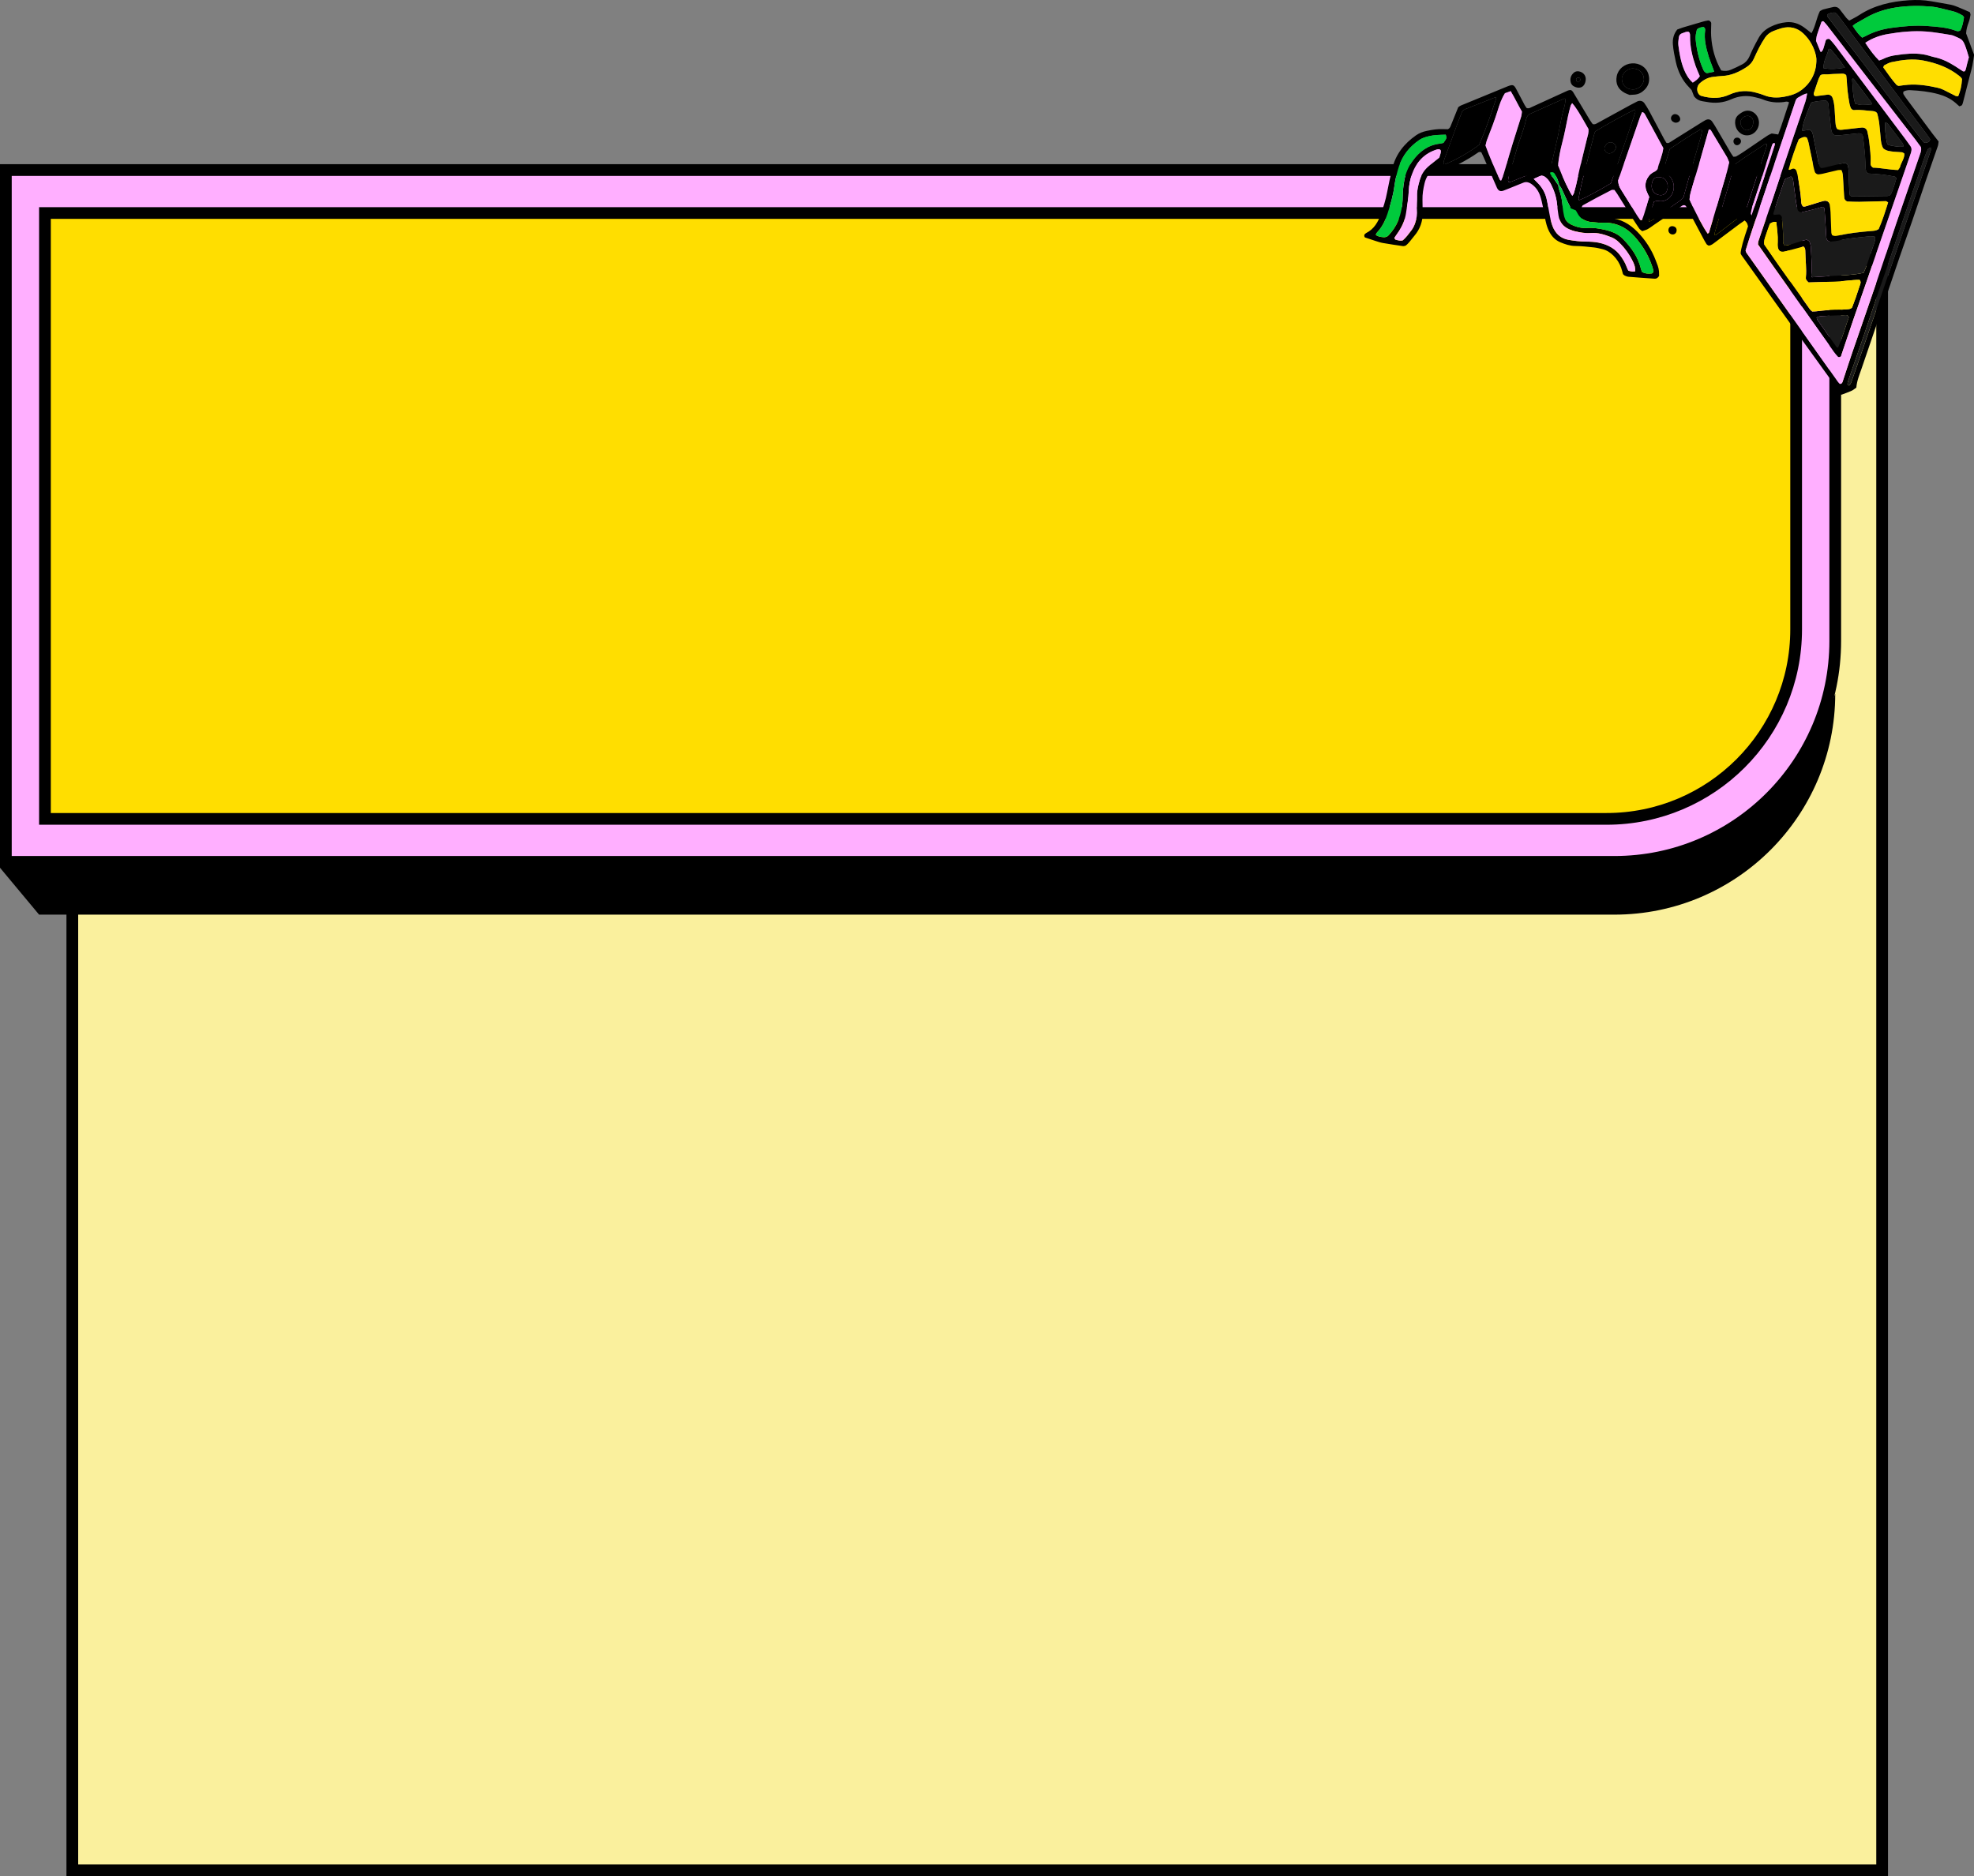 <svg width="505" height="480" viewBox="0 0 505 480" fill="none" xmlns="http://www.w3.org/2000/svg">
<rect x="0" y="0" width="505" height="480" fill="#808080" stroke="none"/>
<rect x="18.5" y="66.5" width="463" height="412" fill="#FAF09D" stroke="black" stroke-width="3"/>
<path d="M10 234L0 222L420.5 220.5C434.5 216 455.5 211.5 469.5 177.5C469.5 208.704 444.204 234 413 234H10Z" fill="black"/>
<path d="M469.5 43.5H1.5V220.5H413C444.204 220.5 469.5 195.204 469.5 164V43.5Z" fill="#FFAFFF" stroke="black" stroke-width="3"/>
<path d="M459.5 54.5H11.5V209.5H411C437.786 209.5 459.5 187.786 459.5 161V54.5Z" fill="#FFDE00" stroke="black" stroke-width="3"/>
<g clip-path="url(#clip0_1375_15729)">
<path d="M367.104 43.269C366.88 43.357 366.623 43.389 366.456 43.529C365.405 44.426 364.752 45.577 364.438 46.907C364.109 48.282 363.874 49.684 363.905 51.112C363.931 52.197 363.926 53.275 363.952 54.359C364.004 56.621 363.288 58.623 361.824 60.337C361.071 61.218 360.444 62.219 359.582 62.855C359.289 62.912 359.121 62.995 358.97 62.974C357.234 62.719 355.499 62.469 353.773 62.167C353.12 62.052 352.482 61.828 351.849 61.63C350.982 61.359 350.114 61.067 349.256 60.77C348.985 60.676 348.922 60.092 349.147 59.91C349.277 59.806 349.387 59.675 349.534 59.602C351.546 58.586 352.566 56.767 353.271 54.782C353.909 52.978 354.49 51.154 354.845 49.257C355.227 47.209 355.682 45.176 356.163 43.149C357.036 39.485 359.226 36.733 362.274 34.606C363.105 34.028 364.051 33.679 365.039 33.476C366.43 33.189 367.831 32.954 369.264 33.033C369.677 33.053 370.095 33.053 370.403 33.059C370.832 32.855 370.978 32.569 371.104 32.256C371.752 30.635 372.411 29.02 373.054 27.43C373.31 27.263 373.498 27.086 373.723 26.997C377.581 25.408 381.445 23.823 385.308 22.239C385.465 22.176 385.616 22.109 385.773 22.051C387.044 21.577 387.305 21.671 387.943 22.885C388.643 24.214 389.333 25.543 390.039 26.867C390.191 27.154 390.4 27.414 390.536 27.623C391.074 27.842 391.44 27.576 391.806 27.409C394.697 26.101 397.578 24.772 400.469 23.453C400.918 23.25 401.352 22.979 401.933 23.047C402.089 23.198 402.309 23.339 402.429 23.542C403.851 25.898 405.258 28.264 406.674 30.619C406.93 31.042 407.234 31.433 407.453 31.75C407.939 31.886 408.232 31.719 408.52 31.563C411.374 29.999 414.229 28.43 417.088 26.867C417.674 26.549 418.265 26.236 418.866 25.945C419.493 25.642 420.251 25.804 420.659 26.377C421.093 26.987 421.49 27.628 421.846 28.285C423.153 30.708 424.428 33.142 425.725 35.571C425.918 35.93 426.143 36.274 426.3 36.53C426.796 36.738 427.053 36.488 427.319 36.321C430.012 34.638 432.699 32.954 435.386 31.271C435.668 31.094 435.956 30.922 436.248 30.76C436.944 30.375 437.587 30.494 438.01 31.099C438.293 31.511 438.57 31.928 438.821 32.36C440.175 34.659 441.513 36.968 442.867 39.266C443.034 39.547 443.238 39.808 443.447 40.105C443.714 40.074 443.991 40.115 444.179 40.006C444.833 39.641 445.47 39.235 446.093 38.818C447.755 37.697 449.402 36.561 451.064 35.435C451.754 34.971 452.424 34.461 453.255 34.148C453.778 34.231 454.326 34.315 454.917 34.408C455.942 31.667 456.773 28.9 457.688 26.2C457.181 25.84 456.768 26.044 456.386 26.096C454.525 26.351 452.732 26.153 450.981 25.444C450.364 25.194 449.705 25.053 449.062 24.887C446.966 24.345 444.911 24.506 442.94 25.387C440.88 26.304 438.763 26.502 436.567 26.064C436.238 26.002 435.909 25.955 435.579 25.908C434.722 25.773 433.99 25.413 433.373 24.626C433.206 24.193 432.991 23.651 432.761 23.057C432.573 22.849 432.359 22.593 432.129 22.354C430.32 20.509 429.254 18.278 428.71 15.787C428.391 14.327 428.082 12.858 427.967 11.357C427.863 9.96 428.156 8.719 429.086 7.552C429.583 7.375 430.121 7.156 430.67 6.989C432.348 6.484 434.032 5.994 435.715 5.509C436.113 5.394 436.526 5.321 436.933 5.243C437.315 5.17 437.775 5.571 437.775 5.978C437.77 7.057 437.686 8.146 437.754 9.22C437.953 12.331 438.737 15.276 440.331 18.028C441.204 18.221 442.025 18.179 442.804 17.845C443.797 17.418 444.786 16.965 445.742 16.448C446.568 16.006 447.175 15.312 447.556 14.442C447.823 13.832 448.079 13.217 448.377 12.623C448.9 11.581 449.412 10.533 450.003 9.527C450.693 8.349 451.707 7.479 452.931 6.864C454.206 6.223 455.55 5.822 456.987 5.686C458.666 5.53 460.124 6.02 461.457 6.963C462.132 7.437 462.764 7.974 463.423 8.49C464.469 6.692 464.678 4.659 465.577 2.851C465.87 2.7 466.147 2.496 466.46 2.408C467.26 2.184 468.081 2.017 468.891 1.819C469.608 1.647 470.209 1.814 470.669 2.413C471.228 3.143 471.777 3.878 472.352 4.592C472.551 4.842 472.823 5.029 473.089 5.269C473.957 4.795 474.788 4.404 475.552 3.904C479.441 1.35 483.796 0.365 488.36 0.063C490.284 -0.063 492.197 -0.01 494.1 0.328C495.747 0.625 497.394 0.886 499.035 1.204C499.605 1.313 500.165 1.511 500.703 1.73C501.78 2.163 502.841 2.637 503.923 3.101C503.991 3.356 504.138 3.607 504.101 3.825C503.986 4.477 503.861 5.139 503.625 5.754C503.296 6.619 503.035 7.484 502.982 8.542C503.636 10.299 504.336 12.17 505.026 14.025C504.88 14.974 504.77 15.88 504.587 16.772C504.404 17.668 504.143 18.544 503.913 19.43C503.359 21.608 502.81 23.792 502.245 25.965C502.162 26.283 502.088 26.627 501.911 26.893C501.806 27.055 501.508 27.091 501.257 27.201C500.917 26.898 500.614 26.617 500.3 26.346C499.009 25.236 497.504 24.527 495.883 24.084C493.536 23.443 491.126 23.182 488.695 23.073C488.104 23.047 487.529 23.12 486.933 23.443C486.933 23.636 486.854 23.907 486.954 24.084C487.189 24.522 487.492 24.923 487.79 25.324C489.975 28.274 492.166 31.219 494.356 34.163C494.853 34.831 495.376 35.472 495.94 36.191C495.883 36.566 495.878 36.994 495.747 37.374C494.696 40.444 493.604 43.503 492.553 46.573C491.444 49.804 490.383 53.046 489.275 56.272C488.193 59.42 487.074 62.558 485.992 65.706C484.91 68.853 483.854 72.012 482.782 75.165C481.736 78.24 480.68 81.31 479.629 84.379C478.5 87.689 477.366 90.993 476.237 94.303C475.698 95.877 475.034 97.414 474.898 99.16C474.496 99.436 474.124 99.78 473.68 99.978C472.849 100.354 471.986 100.651 471.129 100.974C471.061 101 470.967 100.953 470.847 100.932C470.575 100.448 470.313 99.932 470.005 99.447C469.691 98.957 469.325 98.498 468.985 98.024C465.718 93.49 462.435 88.966 459.178 84.421C454.614 78.047 450.066 71.663 445.512 65.278C445.418 65.148 445.366 64.986 445.293 64.835C445.362 63.678 445.995 61.367 447.19 57.903C446.945 57.002 446.95 56.997 446.323 56.402C445.863 56.72 445.382 57.033 444.921 57.377C442.846 58.925 440.781 60.483 438.706 62.031C438.24 62.375 437.796 62.782 437.121 62.844C436.954 62.73 436.688 62.636 436.567 62.443C436.207 61.885 435.898 61.291 435.584 60.702C434.251 58.2 432.929 55.694 431.596 53.192C431.481 52.973 431.319 52.78 431.209 52.619C430.827 52.379 430.529 52.488 430.242 52.686C427.894 54.286 425.552 55.881 423.205 57.481C422.651 57.856 422.128 58.279 421.548 58.602C421.124 58.842 420.628 58.951 420.115 59.139C419.843 58.899 419.54 58.727 419.362 58.471C418.698 57.513 418.066 56.528 417.444 55.542C416.2 53.567 414.976 51.581 413.732 49.601C413.512 49.252 413.251 48.929 413.005 48.579C412.718 48.59 412.435 48.517 412.242 48.616C409.712 49.903 407.213 51.237 404.876 52.551C404.578 52.989 404.531 53.296 404.656 53.635C404.839 54.109 405.09 54.542 405.535 54.818C406.476 55.402 407.49 55.782 408.619 55.667C409.628 55.569 410.621 55.73 411.62 55.777C414.553 55.907 416.89 57.278 418.876 59.3C420.946 61.406 422.525 63.855 423.576 66.612C423.932 67.54 424.35 68.463 424.418 69.479C424.444 69.885 424.433 70.297 424.439 70.594C424.13 71.094 423.759 71.329 423.33 71.303C421.082 71.157 418.834 70.99 416.586 70.803C416.262 70.777 415.949 70.631 415.64 70.5C415.494 70.438 415.384 70.292 415.206 70.141C415.06 69.64 414.929 69.078 414.736 68.53C414.312 67.337 413.648 66.284 412.744 65.388C411.96 64.611 411.06 64.012 409.978 63.751C409.252 63.574 408.515 63.381 407.772 63.303C406.193 63.136 404.609 62.949 403.025 62.933C401.64 62.922 400.385 62.485 399.162 61.979C397.63 61.338 396.637 60.082 396.02 58.571C395.738 57.883 395.534 57.148 395.377 56.418C395.131 55.282 394.974 54.12 394.734 52.983C394.53 52.009 394.326 51.024 394.007 50.081C393.568 48.788 392.784 47.709 391.613 46.964C391.027 46.589 390.384 46.458 389.699 46.74C388.46 47.245 387.221 47.74 385.982 48.241C385.517 48.428 385.057 48.621 384.581 48.788C383.839 49.048 383.332 48.819 382.966 48.058C382.752 47.605 382.563 47.141 382.365 46.682C381.397 44.467 380.436 42.252 379.468 40.037C379.301 39.657 379.118 39.287 378.977 38.99C378.533 38.734 378.245 38.932 377.978 39.12C375.171 41.1 372.045 42.534 369.049 44.186C368.83 44.306 368.589 44.384 368.359 44.478C367.899 44.66 367.46 44.394 367.24 43.8C367.183 43.644 367.162 43.477 367.11 43.258L367.104 43.269ZM398.832 47.292C398.744 46.281 398.257 45.421 397.787 44.561C397.515 44.061 397.065 43.925 396.522 44.181C396.616 44.879 397.243 45.233 397.562 45.791C397.886 46.354 398.294 46.865 398.665 47.402C398.717 47.73 398.712 48.074 398.827 48.376C399.366 49.789 399.648 51.243 399.758 52.749C399.821 53.572 399.951 54.401 400.134 55.209C400.364 56.241 400.997 56.976 401.959 57.445C403.26 58.086 404.625 58.425 406.073 58.32C407.594 58.211 409.079 58.456 410.538 58.779C412.258 59.165 413.899 59.8 415.17 61.098C417.292 63.272 419.043 65.674 419.77 68.692C419.849 69.01 419.984 69.312 420.089 69.604C420.91 70.026 421.72 70.084 422.562 69.958C422.844 69.917 423.085 69.5 422.996 69.177C422.076 65.914 420.434 63.037 418.176 60.525C416.006 58.112 413.288 56.83 409.978 56.976C409.811 56.981 409.644 57.028 409.482 57.012C408.567 56.934 407.657 56.845 406.747 56.757C406.664 56.746 406.585 56.725 406.502 56.705C405.226 56.402 404.186 55.787 403.579 54.573C403.433 54.281 403.25 54.01 403.13 53.807C402.638 53.614 402.262 53.463 401.891 53.317C401.603 52.749 401.321 52.238 401.075 51.712C400.547 50.581 400.056 49.434 399.517 48.308C399.345 47.944 399.068 47.626 398.843 47.282L398.832 47.292ZM462.356 23.886C461.347 24.063 460.542 24.652 459.79 25.074C459.607 25.324 459.465 25.439 459.418 25.59C456.203 35.128 452.999 44.671 449.794 54.213C448.686 57.523 447.567 60.827 446.568 64.085C446.657 64.33 446.678 64.512 446.767 64.637C454.572 75.66 462.383 86.678 470.198 97.696C470.339 97.894 470.533 98.061 470.69 98.227C471.108 98.207 471.286 97.951 471.395 97.628C472.206 95.178 472.99 92.718 473.826 90.279C475.85 84.374 477.915 78.485 479.927 72.58C481.674 67.462 483.357 62.318 485.098 57.2C487.137 51.211 489.207 45.239 491.261 39.255C491.423 38.786 491.586 38.307 491.423 37.619C491.031 37.082 490.55 36.405 490.043 35.748C485.756 30.208 481.464 24.678 477.178 19.133C473.915 14.911 470.664 10.674 467.407 6.452C467.156 6.124 466.863 5.827 466.586 5.519C466.419 5.332 466.047 5.41 465.964 5.655C465.582 6.755 465.18 7.844 464.834 8.954C464.688 9.423 464.667 9.929 464.589 10.429C464.965 11.351 465.336 12.274 465.718 13.196C465.739 13.243 465.833 13.259 465.896 13.29C466.256 13.035 466.403 12.639 466.528 12.243C466.732 11.607 466.894 10.96 467.088 10.325C467.192 9.975 467.893 9.798 468.149 10.075C468.599 10.564 469.053 11.054 469.451 11.581C475.463 19.581 481.464 27.586 487.466 35.592C487.916 36.191 488.355 36.801 488.778 37.421C489.029 37.781 489.066 38.192 488.987 38.614C488.956 38.776 488.925 38.943 488.872 39.099C487.518 43.034 486.164 46.964 484.805 50.899C483.446 54.834 482.087 58.763 480.732 62.698C479.593 66.003 478.458 69.307 477.319 72.611C476.31 75.519 475.28 78.422 474.281 81.336C473.178 84.562 472.101 87.798 471.009 91.025C470.909 91.322 470.381 91.447 470.172 91.212C469.843 90.842 469.503 90.477 469.215 90.071C463.669 82.248 458.132 74.425 452.596 66.597C451.634 65.242 450.688 63.871 449.752 62.532C449.783 62.224 449.763 61.969 449.836 61.739C450.923 58.508 452.037 55.282 453.124 52.05C454.211 48.814 455.273 45.572 456.35 42.336C457.139 39.969 457.928 37.598 458.734 35.237C459.774 32.162 460.84 29.098 461.86 26.017C462.095 25.314 462.179 24.558 462.33 23.828C462.372 23.787 462.409 23.745 462.451 23.709C462.419 23.761 462.388 23.818 462.362 23.87L462.356 23.886ZM464.542 17.126C464.652 16.188 464.782 15.276 464.594 14.369C464.118 12.107 463.02 10.158 461.358 8.579C459.795 7.099 457.897 6.64 455.795 7.208C455.074 7.401 454.363 7.656 453.673 7.938C452.805 8.287 452.068 8.85 451.545 9.621C450.991 10.444 450.489 11.31 450.029 12.191C449.527 13.144 449.088 14.134 448.633 15.114C448.236 15.974 447.614 16.636 446.835 17.147C444.927 18.387 442.914 19.336 440.577 19.435C439.83 19.466 439.087 19.581 438.34 19.654C436.954 19.794 435.804 20.42 434.8 21.353C434.225 21.884 434.016 22.875 434.351 23.651C434.518 24.042 434.774 24.391 435.198 24.516C436.484 24.897 437.801 25.09 439.145 25.022C440.321 24.959 441.434 24.657 442.517 24.167C444.728 23.167 447.018 23.047 449.35 23.73C449.987 23.917 450.636 24.089 451.252 24.339C452.936 25.038 454.692 25.058 456.423 24.751C458.049 24.459 459.628 23.995 461.008 22.916C462.952 21.395 464.103 19.482 464.542 17.121V17.126ZM463.533 70.928C465.436 70.808 467.25 70.693 469.069 70.584C470.235 70.516 471.401 70.485 472.561 70.38C473.962 70.255 475.369 70.146 476.77 69.781C477.162 68.932 477.517 68.098 477.794 67.227C478.218 65.883 478.688 64.549 479.138 63.209C479.347 62.578 479.577 61.953 479.739 61.312C479.791 61.103 479.666 60.848 479.608 60.546C479.175 60.504 478.756 60.395 478.364 60.447C475.803 60.775 473.215 60.874 470.69 61.489C469.968 61.666 469.21 61.734 468.468 61.807C467.841 61.864 467.271 61.416 467.229 60.827C467.109 59.17 467.03 57.513 466.926 55.855C466.873 55.026 466.821 54.198 466.743 53.374C466.732 53.249 466.544 53.14 466.361 52.931C465.687 53.046 464.991 53.307 464.27 53.494C463.141 53.786 462.006 54.052 460.867 54.307C460.516 54.385 459.983 54.036 459.894 53.671C459.737 53.025 459.575 52.379 459.481 51.727C459.209 49.836 458.969 47.938 458.723 46.047C458.676 45.703 458.54 45.416 458.174 45.155C457.698 45.358 457.176 45.577 456.747 45.76C456.595 46.02 456.491 46.151 456.439 46.307C455.508 49.059 454.577 51.816 453.663 54.578C453.626 54.688 453.757 54.849 453.814 54.985C454.306 54.943 454.797 54.901 455.226 54.865C455.613 55.063 455.832 55.329 455.858 55.673C456.005 57.575 456.229 59.477 456.161 61.395C456.146 61.885 456.12 62.401 456.606 62.849C458.545 62.641 460.349 61.682 462.205 61.338C462.639 61.515 462.905 61.718 463.005 62.057C463.12 62.453 463.25 62.86 463.266 63.266C463.35 65.669 463.648 68.072 463.381 70.485C463.371 70.558 463.433 70.641 463.538 70.938L463.533 70.928ZM471.061 43.514C470.763 43.524 470.428 43.477 470.12 43.55C468.818 43.842 467.522 44.17 466.225 44.472C465.901 44.545 465.572 44.582 465.242 44.613C464.855 44.65 464.395 44.332 464.286 43.957C464.165 43.555 464.045 43.159 463.961 42.753C463.637 41.205 463.355 39.646 463 38.109C462.78 37.145 462.707 36.134 462.205 35.175C461.442 34.846 460.819 35.3 460.192 35.628C459.471 37.296 458.091 41.387 457.563 43.404C457.908 43.581 458.164 43.326 458.451 43.222C459.032 43.008 459.46 43.326 459.612 43.831C459.8 44.467 459.978 45.114 460.061 45.77C460.302 47.584 460.663 49.377 460.778 51.211C460.814 51.769 460.788 52.384 461.29 52.837C461.703 52.926 462.095 52.739 462.487 52.624C463.371 52.379 464.244 52.087 465.122 51.816C465.603 51.67 466.079 51.519 466.565 51.404C467.302 51.227 467.961 51.618 468.081 52.322C468.191 52.978 468.274 53.64 468.306 54.302C468.389 56.048 468.426 57.794 468.504 59.535C468.515 59.769 468.651 59.993 468.714 60.186C469.236 60.468 469.738 60.389 470.224 60.28C473 59.655 475.813 59.347 478.641 59.113C479.29 59.06 479.985 59.071 480.623 58.602C481.579 56.455 482.29 54.156 483.033 51.795C482.824 51.675 482.625 51.462 482.432 51.467C480.184 51.508 477.93 51.597 475.682 51.639C474.684 51.654 473.68 51.597 472.682 51.561C472.337 51.55 471.887 51.097 471.835 50.742C471.798 50.497 471.777 50.247 471.761 49.997C471.673 48.585 471.589 47.178 471.51 45.765C471.469 45.02 471.484 44.269 471.066 43.519L471.061 43.514ZM461.081 33.47C461.74 33.371 462.388 33.272 462.937 33.194C463.439 33.481 463.648 33.83 463.737 34.247C463.956 35.305 464.171 36.368 464.38 37.426C464.672 38.896 464.955 40.366 465.247 41.835C465.331 42.242 465.43 42.648 465.802 42.977C466.011 42.966 466.262 42.992 466.497 42.94C467.715 42.659 468.928 42.356 470.146 42.065C470.632 41.95 471.118 41.835 471.61 41.742C472.169 41.632 472.655 41.924 472.75 42.424C472.823 42.831 472.906 43.242 472.922 43.66C472.974 44.905 472.953 46.156 473.042 47.396C473.11 48.293 473.048 49.215 473.272 50.049C473.518 50.138 473.67 50.242 473.821 50.242C474.652 50.247 475.489 50.232 476.32 50.221C478.49 50.195 480.654 50.174 482.824 50.143C483.273 50.138 483.639 49.898 483.822 49.502C484.418 48.225 484.747 46.854 485.161 45.562C485.035 45.431 484.983 45.364 484.92 45.312C484.857 45.26 484.795 45.187 484.721 45.176C482.437 44.712 480.121 44.478 477.883 44.394C477.345 43.988 477.298 43.461 477.261 42.977C477.183 41.898 477.204 40.814 477.11 39.735C476.979 38.161 476.796 36.592 476.608 35.023C476.524 34.362 476.064 34.044 475.358 34.117C473.785 34.273 472.206 34.45 470.632 34.612C470.303 34.643 469.968 34.648 469.634 34.643C469.257 34.638 468.797 34.289 468.682 33.934C468.583 33.616 468.468 33.298 468.426 32.975C468.269 31.74 468.133 30.5 468.003 29.259C467.903 28.352 467.835 27.44 467.726 26.533C467.684 26.195 467.501 25.918 467.062 25.694C465.864 25.83 464.531 25.83 463.324 26.273C461.52 30.724 461.128 31.969 461.065 33.47H461.081ZM463.627 79.694C463.998 79.678 464.333 79.694 464.657 79.647C466.722 79.381 468.797 79.225 470.883 79.235C471.547 79.235 472.211 79.136 472.875 79.095C473.22 79.074 473.528 78.98 473.806 78.672C474.104 77.87 474.438 77.02 474.736 76.16C475.144 74.983 475.531 73.799 475.918 72.616C476.022 72.293 476.027 71.97 475.714 71.605C473.623 71.605 471.49 72.017 469.336 72.064C467.093 72.116 464.85 72.2 462.66 72.267C462.022 71.621 461.933 71.501 461.98 70.964C462.194 68.718 461.855 66.487 461.834 64.246C461.834 63.85 461.792 63.417 461.379 63.074C460.94 63.193 460.464 63.324 459.983 63.454C458.859 63.756 457.735 64.085 456.601 64.35C455.409 64.632 454.891 64.137 454.771 62.964C454.739 62.636 454.771 62.302 454.781 61.969C454.86 60.223 454.598 58.503 454.421 56.798C453.887 56.701 453.342 56.849 452.784 57.242C452.429 58.232 452.037 59.232 451.713 60.264C451.493 60.968 451.174 61.672 451.352 62.584C452.559 64.33 453.825 66.18 455.116 68.014C457.756 71.751 460.417 75.478 463.073 79.204C463.167 79.334 463.313 79.428 463.616 79.704L463.627 79.694ZM396.877 42.132C397.416 39.792 398.001 37.374 398.529 34.945C399.073 32.433 399.413 29.874 400.171 27.404C400.338 26.851 400.406 26.268 400.49 25.689C400.511 25.548 400.427 25.397 400.396 25.256C400.312 25.241 400.213 25.194 400.15 25.225C397.264 26.513 394.378 27.805 391.493 29.098C390.917 29.358 390.578 29.838 390.447 30.421C390.039 32.292 389.401 34.096 388.769 35.894C387.697 38.953 386.976 42.112 385.982 45.192C385.883 45.505 385.831 45.838 385.805 46.166C385.794 46.297 385.914 46.437 385.993 46.604C386.228 46.552 386.479 46.536 386.704 46.448C389.945 45.14 393.181 43.826 396.417 42.508C396.558 42.45 396.668 42.304 396.872 42.132H396.877ZM481.799 37.968C481.287 37.15 481.208 36.238 481.125 35.326C480.999 34.002 480.9 32.678 480.732 31.36C480.638 30.625 480.461 29.895 480.288 29.171C480.204 28.821 479.933 28.623 479.598 28.519C479.441 28.472 479.274 28.425 479.112 28.415C477.533 28.321 475.97 28.008 474.375 28.154C473.952 28.196 473.539 27.873 473.424 27.492C473.325 27.174 473.21 26.862 473.147 26.533C472.76 24.49 472.53 22.427 472.441 20.352C472.425 19.946 472.342 19.539 472.3 19.211C471.803 18.757 471.301 18.836 470.805 18.862C470.224 18.888 469.639 18.893 469.059 18.919C468.562 18.94 468.06 18.961 467.563 19.018C466.994 19.081 466.398 18.851 465.728 19.221C465.593 19.487 465.368 19.836 465.232 20.217C464.814 21.389 464.427 22.572 464.035 23.756C463.878 24.23 464.165 24.636 464.62 24.584C465.613 24.464 466.602 24.324 467.595 24.204C468.091 24.146 468.604 24.49 468.782 24.944C469.147 25.887 469.263 26.877 469.341 27.868C469.419 28.858 469.43 29.859 469.524 30.849C469.592 31.584 469.571 32.35 470 32.98C470.481 33.278 470.988 33.22 471.479 33.163C473.053 32.991 474.621 32.798 476.195 32.631C476.963 32.553 477.543 32.913 477.711 33.627C477.92 34.513 478.108 35.409 478.202 36.316C478.396 38.13 478.667 39.938 478.542 41.778C478.516 42.195 478.683 42.591 479.159 42.883C481.24 42.925 483.362 43.441 485.574 43.487C485.762 43.19 486.028 42.94 486.102 42.638C486.373 41.512 487.231 40.579 487.189 39.302C486.995 39.182 486.807 38.979 486.593 38.953C485.934 38.875 485.265 38.891 484.601 38.818C483.613 38.708 482.594 38.661 481.799 37.958V37.968ZM413.962 46.172C413.988 47.073 414.223 47.756 414.642 48.413C416.022 50.591 417.36 52.801 418.719 54.995C418.981 55.417 419.268 55.824 419.582 56.215C419.66 56.309 419.859 56.303 420.021 56.35C420.863 54.443 421.244 52.389 421.914 50.404C421.673 49.872 421.401 49.356 421.197 48.814C420.554 47.094 421.182 45.254 422.734 44.233C423.147 43.962 423.686 43.884 424.073 43.227C424.386 41.559 425.291 39.834 425.516 37.88C425.003 36.936 424.491 35.983 423.973 35.034C422.943 33.132 421.908 31.229 420.873 29.327C420.711 29.035 420.533 28.759 420.11 28.675C419.948 29.035 419.744 29.405 419.613 29.791C417.71 35.289 415.818 40.788 413.962 46.166V46.172ZM477.188 10.95C478.396 12.847 479.588 14.369 480.717 15.479C480.999 15.375 481.318 15.286 481.611 15.14C482.818 14.531 484.094 14.187 485.438 14.062C485.934 14.015 486.426 13.9 486.922 13.853C489.176 13.634 491.418 13.603 493.614 14.28C494.011 14.405 494.409 14.536 494.816 14.614C496.73 15 498.439 15.844 500.07 16.871C500.776 17.314 501.456 17.793 502.167 18.231C502.277 18.299 502.465 18.231 502.669 18.226C502.977 17.741 503.019 17.147 503.171 16.595C503.343 15.953 503.51 15.312 503.688 14.65C503.437 13.848 503.223 13.045 502.946 12.263C502.13 9.991 501.937 10.101 499.971 9.215C499.668 9.079 499.339 8.98 499.014 8.933C496.955 8.626 494.895 8.219 492.819 8.068C489.568 7.828 486.326 8.13 483.111 8.678C481.046 9.032 479.08 9.678 477.188 10.945V10.95ZM412.101 46.901C412.608 45.463 413.11 44.05 413.596 42.638C414.762 39.255 415.922 35.868 417.083 32.485C417.517 31.224 417.946 29.968 418.348 28.696C418.406 28.509 418.312 28.274 418.285 28.034C416.382 28.873 410.334 32.199 408.149 33.595C408.07 33.741 407.966 33.882 407.924 34.038C407.573 35.326 407.228 36.608 406.899 37.9C406.444 39.678 406.01 41.455 405.566 43.232C405.242 44.525 404.892 45.812 404.594 47.105C404.311 48.319 404.066 49.549 403.825 50.774C403.799 50.909 403.904 51.071 403.951 51.217C405.289 50.742 408.985 48.793 412.096 46.901H412.101ZM436.881 59.79C437.101 59.592 437.189 59.55 437.21 59.488C438.747 54.312 440.284 49.132 441.8 43.951C442.036 43.154 442.177 42.336 442.365 41.528C442.156 41.033 442.015 40.548 441.764 40.126C440.41 37.833 439.035 35.555 437.65 33.278C437.587 33.178 437.372 33.173 437.163 33.1C436.301 36.139 435.454 39.182 434.581 42.216C434.053 44.056 433.483 45.88 432.95 47.714C432.626 48.83 432.265 49.94 432.223 51.055C433.666 54.307 435.804 58.336 436.881 59.795V59.79ZM473.957 6.629C474.891 8.082 475.703 9.084 476.393 9.637C476.67 9.512 476.974 9.387 477.266 9.23C479.342 8.104 481.558 7.448 483.89 7.13C486.943 6.713 489.986 6.416 493.086 6.656C495.585 6.848 498.068 6.979 500.436 7.891C500.75 8.011 501.085 8.021 501.487 7.813C502.062 6.775 502.256 5.561 502.444 4.404C502.282 4.201 502.203 4.029 502.073 3.951C501.21 3.445 500.316 3.018 499.318 2.809C498.34 2.601 497.383 2.309 496.411 2.09C495.679 1.923 494.942 1.762 494.2 1.694C491.126 1.428 488.062 1.433 484.993 1.908C482.327 2.319 479.823 3.138 477.476 4.461C476.534 4.993 475.588 5.519 474.652 6.061C474.443 6.181 474.271 6.364 473.952 6.624L473.957 6.629ZM446.239 54.557C446.443 54.12 446.662 53.76 446.788 53.369C448.534 48.006 450.264 42.638 451.995 37.27C452.021 37.197 452.016 37.108 452.01 37.025C452.005 36.941 451.974 36.863 451.953 36.785C451.791 36.822 451.603 36.811 451.477 36.9C448.937 38.625 446.291 40.204 443.797 42.075C443.458 43.196 443.118 44.3 442.789 45.411C442.621 45.968 442.485 46.531 442.323 47.089C441.764 49.002 441.194 50.909 440.635 52.817C439.981 55.047 439.328 57.273 438.69 59.509C438.627 59.717 438.664 59.957 438.653 60.197C438.794 60.165 438.894 60.176 438.956 60.129C441.335 58.315 443.714 56.496 446.249 54.557H446.239ZM500.959 24.616C501.555 23.167 501.79 22.114 501.942 20.253C501.796 19.852 501.456 19.602 501.132 19.346C498.45 17.241 495.35 16.12 492.04 15.484C489.285 14.958 486.572 15.333 483.88 15.906C483.247 16.042 482.656 16.407 482.06 16.699C481.945 16.756 481.914 16.965 481.778 17.23C482.876 18.705 483.901 20.311 485.192 21.723C485.296 21.838 485.479 21.869 485.704 21.978C486.452 21.884 487.267 21.754 488.093 21.686C490.697 21.483 493.243 21.9 495.763 22.468C496.244 22.578 496.725 22.75 497.169 22.963C498.215 23.469 499.234 24.032 500.28 24.537C500.478 24.636 500.74 24.595 500.959 24.616ZM385.01 23.844C384.079 25.335 383.619 26.768 383.18 28.186C382.391 30.724 381.445 33.199 380.467 35.67C380.258 36.201 380.158 36.78 380.038 37.233C380.76 39.313 383.044 44.733 383.755 46.047C383.787 46.104 383.902 46.125 384.022 46.182C384.519 45.14 384.853 44.05 385.162 42.94C385.737 40.861 386.348 38.797 386.981 36.733C387.687 34.435 388.439 32.147 389.15 29.848C389.271 29.457 389.286 29.04 389.36 28.556C388.371 26.888 387.545 25.079 386.479 23.318C385.967 23.5 385.507 23.662 385.01 23.839V23.844ZM425.489 43.712C426.049 44.144 426.462 44.431 426.833 44.754C427.34 45.197 427.69 45.755 427.936 46.391C428.924 48.923 427.042 51.873 424.35 51.441C424.188 51.415 424.015 51.373 423.853 51.394C423.618 51.43 423.393 51.514 423.121 51.592C422.713 53.281 421.819 54.823 421.788 56.71C422.797 56.449 423.435 55.751 424.193 55.266C424.893 54.818 425.563 54.323 426.242 53.838C426.99 53.312 427.743 52.791 428.48 52.243C429.206 51.701 430.048 51.295 430.67 50.477C431.12 48.866 431.58 47.183 432.056 45.51C432.531 43.831 433.018 42.164 433.504 40.491C434.037 38.661 434.586 36.832 435.109 34.997C435.245 34.518 435.328 34.028 435.402 33.533C435.422 33.408 435.302 33.262 435.25 33.126C435.166 33.121 435.062 33.08 435.004 33.116C432.333 34.643 429.792 36.373 427.194 38.083C426.64 39.917 426.085 41.736 425.489 43.712ZM382.689 24.949C382.621 24.939 382.537 24.897 382.48 24.918C380.232 25.799 377.978 26.679 375.736 27.576C375.197 27.79 374.617 27.925 374.084 28.467C373.713 29.421 373.273 30.494 372.871 31.584C371.747 34.622 370.628 37.671 369.52 40.715C369.405 41.028 369.332 41.356 369.29 41.684C369.274 41.809 369.405 41.95 369.473 42.086C371.83 41.257 375.804 39.026 378.386 37.072C380.085 33.225 381.439 29.212 382.772 25.189C382.793 25.126 382.72 25.032 382.694 24.949H382.689ZM398.587 42.31C399.967 45.822 401.363 48.788 402.241 50.096C402.382 49.877 402.565 49.684 402.633 49.46C402.868 48.663 403.088 47.86 403.276 47.052C403.558 45.838 403.799 44.608 404.076 43.394C404.374 42.096 404.693 40.803 405.012 39.511C405.326 38.218 405.65 36.926 405.958 35.633C406.167 34.747 406.512 33.882 406.361 32.986C403.825 28.509 403.135 27.414 402.199 26.408C402.069 26.627 401.886 26.82 401.823 27.044C401.577 27.925 401.342 28.811 401.154 29.702C400.673 31.98 400.26 34.273 399.664 36.535C399.157 38.458 398.77 40.423 398.597 42.315L398.587 42.31ZM467.448 3.695C467.37 4.169 467.684 4.477 467.929 4.8C470.407 8.037 472.901 11.263 475.374 14.505C479.865 20.389 484.34 26.288 488.83 32.178C489.887 33.564 490.963 34.94 492.046 36.316C492.14 36.431 492.328 36.472 492.474 36.545C493.055 36.478 493.645 36.42 493.781 35.612C493.473 35.169 493.154 34.685 492.804 34.221C490.561 31.224 488.302 28.238 486.065 25.236C482.682 20.701 479.305 16.162 475.933 11.622C474.098 9.152 472.269 6.676 470.428 4.206C470.13 3.81 469.864 3.377 469.341 3.21C468.656 3.158 468.039 3.393 467.443 3.7L467.448 3.695ZM392.366 45.765C392.941 46.349 393.296 46.693 393.631 47.058C394.614 48.116 395.278 49.356 395.633 50.748C395.795 51.389 395.905 52.05 396.025 52.702C396.208 53.682 396.36 54.667 396.569 55.642C396.726 56.371 396.898 57.106 397.16 57.804C397.886 59.728 399.214 60.994 401.305 61.359C402.785 61.619 404.269 61.802 405.78 61.807C406.857 61.812 407.96 61.864 409.011 62.083C411.369 62.573 413.382 63.668 414.767 65.726C415.279 66.487 415.75 67.264 416.074 68.129C416.215 68.51 416.398 68.874 416.565 69.25C416.952 69.338 417.271 69.448 417.595 69.479C417.831 69.505 418.082 69.437 418.322 69.406C418.4 68.52 418.134 67.738 417.778 66.993C416.869 65.101 415.656 63.423 414.14 61.958C413.596 61.432 412.979 60.994 412.279 60.718C410.569 60.04 408.849 59.462 406.946 59.613C405.613 59.717 404.285 59.477 402.978 59.18C402.492 59.071 402.021 58.894 401.561 58.706C399.977 58.055 398.995 56.887 398.712 55.193C398.55 54.213 398.44 53.218 398.336 52.228C398.142 50.383 397.573 48.658 396.72 47.021C396.292 46.192 395.727 45.484 394.896 45.025C394.76 44.947 394.582 44.936 394.337 44.869C393.798 45.108 393.197 45.379 392.36 45.755L392.366 45.765ZM351.996 60.124C352.55 60.551 353.219 60.614 353.883 60.687C354.411 60.744 354.882 60.598 355.242 60.202C356.267 59.092 357.114 57.877 357.684 56.46C358.468 54.5 358.823 52.462 358.844 50.367C358.86 48.944 359.006 47.547 359.257 46.151C359.592 44.316 360.313 42.638 361.401 41.142C363.126 38.76 365.348 37.098 368.38 36.754C368.704 36.717 369.023 36.623 369.269 36.571C370.158 35.326 370.142 35.315 369.86 34.461C369.049 34.492 368.223 34.492 367.397 34.56C366.817 34.606 366.237 34.7 365.667 34.825C364.773 35.029 363.884 35.279 363.11 35.805C360.627 37.504 358.808 39.719 357.882 42.607C357.375 44.191 356.962 45.807 356.748 47.464C356.424 49.95 355.729 52.353 354.944 54.724C354.395 56.392 353.653 57.971 352.445 59.295C352.226 59.535 351.98 59.759 351.996 60.134V60.124ZM368.228 40.308C368.333 39.949 368.458 39.553 368.568 39.151C368.61 38.995 368.61 38.823 368.631 38.656C368.652 38.468 368.343 38.161 368.16 38.182C367.998 38.203 367.821 38.182 367.669 38.224C364.365 39.214 362.31 41.481 361.197 44.645C360.726 45.979 360.465 47.376 360.408 48.804C360.334 50.721 359.989 52.608 359.712 54.5C359.451 56.267 358.75 57.846 357.767 59.321C357.443 59.806 357.104 60.28 356.779 60.76C356.675 60.916 356.873 61.291 357.093 61.343C357.658 61.474 358.217 61.677 358.876 61.494C359.717 60.76 360.418 59.821 361.108 58.894C361.547 58.305 361.877 57.601 362.096 56.898C362.426 55.866 362.614 54.776 362.504 53.697C362.384 52.525 362.546 51.368 362.514 50.206C362.473 48.772 362.807 47.412 363.22 46.047C363.617 44.723 364.302 43.613 365.306 42.706C366.169 41.929 367.104 41.231 368.234 40.313L368.228 40.308ZM493.922 37.718C493.635 37.88 493.326 37.953 493.238 38.13C492.903 38.797 492.61 39.485 492.365 40.188C491.512 42.622 490.681 45.062 489.845 47.501C488.82 50.492 487.795 53.479 486.781 56.475C485.683 59.707 484.612 62.938 483.508 66.164C482.432 69.312 481.323 72.444 480.252 75.598C479.154 78.824 478.098 82.065 476.995 85.297C475.599 89.388 474.171 93.469 472.77 97.56C472.692 97.795 472.64 98.05 472.64 98.295C472.64 98.404 472.797 98.53 472.901 98.618C472.938 98.65 473.084 98.618 473.121 98.571C473.272 98.379 473.45 98.191 473.534 97.967C473.962 96.794 474.375 95.616 474.783 94.438C475.599 92.083 476.409 89.722 477.219 87.361C478.302 84.218 479.389 81.075 480.471 77.927C481.255 75.644 482.024 73.362 482.808 71.079C483.613 68.718 484.423 66.357 485.234 64.001C486.284 60.931 487.335 57.867 488.381 54.797C489.51 51.493 490.634 48.183 491.763 44.879C492.49 42.753 493.232 40.637 493.943 38.505C494.011 38.302 493.938 38.046 493.928 37.728L493.922 37.718ZM470.094 88.919C470.156 88.888 470.251 88.872 470.271 88.825C471.354 86.308 472.08 83.665 472.974 81.174C472.812 80.705 472.514 80.585 472.169 80.596C470.256 80.669 468.342 80.731 466.434 80.846C465.875 80.877 465.279 80.882 464.735 81.237C464.814 81.456 464.855 81.716 464.986 81.904C466.602 84.218 468.233 86.527 469.864 88.836C469.9 88.888 470.015 88.893 470.089 88.919H470.094ZM432.05 8.167C431.439 7.974 430.932 8.344 430.383 8.495C429.85 8.641 429.546 9.048 429.484 9.579C429.405 10.236 429.285 10.914 429.369 11.56C429.64 13.702 430.006 15.834 430.838 17.845C431.35 19.081 432.003 20.222 433.054 21.134C433.786 20.66 434.455 20.191 434.853 19.482C434.471 18.559 434.079 17.736 433.781 16.876C432.929 14.432 432.343 11.94 432.354 9.329C432.354 8.923 432.401 8.49 432.05 8.167ZM434.121 7.521C434.037 7.901 433.901 8.375 433.833 8.86C433.776 9.267 433.744 9.689 433.786 10.095C434.063 12.743 434.623 15.323 435.715 17.767C435.882 18.142 436.086 18.512 436.646 18.731C437.163 18.627 437.801 18.497 438.528 18.351C438.392 17.96 438.293 17.652 438.183 17.35C437.843 16.417 437.451 15.5 437.158 14.551C436.473 12.331 435.888 10.09 436.228 7.724C436.248 7.568 436.217 7.385 436.149 7.244C436.081 7.109 435.935 7.01 435.825 6.895C435.255 6.984 434.67 7.02 434.121 7.526V7.521ZM474.621 26.528C476.101 26.94 476.414 26.95 478.83 26.695C478.809 26.539 478.835 26.341 478.751 26.226C477.261 24.225 475.756 22.234 474.25 20.243C474.114 20.066 473.973 20.06 473.821 20.248C474.004 22.333 473.947 24.496 474.621 26.528ZM471.96 17.314C470.794 15.474 469.55 14.025 468.321 12.571C468.254 12.488 468.039 12.529 467.825 12.508C467.454 14.166 466.408 15.651 466.507 17.449C468.379 17.731 469.54 17.71 471.965 17.314H471.96ZM482.839 36.921C483.095 37.02 483.388 37.181 483.697 37.239C484.742 37.431 485.788 37.629 486.891 37.551C487.053 36.717 486.415 36.316 486.075 35.8C485.715 35.248 485.286 34.747 484.889 34.221C484.491 33.694 484.115 33.147 483.691 32.647C483.278 32.157 483.017 31.511 482.327 31.287C482.113 32.308 482.369 35.18 482.834 36.931L482.839 36.921ZM425.16 45.426C424.836 45.374 424.59 45.317 424.339 45.301C423.618 45.254 423.038 45.64 422.781 46.302C422.593 46.776 422.525 47.261 422.541 47.766C422.588 48.986 423.545 49.903 424.826 49.94C425.526 49.961 426.138 49.549 426.394 48.918C426.655 48.282 426.734 47.626 426.551 46.969C426.342 46.203 425.876 45.645 425.16 45.431V45.426ZM453.961 36.561C453.558 36.592 453.412 36.879 453.307 37.207C452.46 39.907 451.629 42.612 450.766 45.306C449.951 47.839 449.088 50.357 448.273 52.89C448.095 53.442 448.001 54.021 447.896 54.594C447.875 54.714 447.985 54.86 448.084 55.126C450.102 49.033 452.131 43.05 454.049 37.041C454.07 36.968 454.06 36.879 454.044 36.795C454.028 36.717 453.987 36.639 453.961 36.561Z" fill="black"/>
<path d="M416.868 24.282C416.466 24.115 416.068 23.985 415.703 23.797C413.962 22.916 413.23 21.389 413.606 19.466C413.956 17.678 415.582 16.323 417.517 16.209C419.472 16.089 421.218 17.23 421.725 19.034C422.133 20.498 421.835 21.843 420.747 22.937C420.026 23.662 419.163 24.152 418.113 24.214C417.7 24.24 417.287 24.261 416.874 24.287L416.868 24.282ZM418.165 17.559C417.998 17.543 417.83 17.522 417.668 17.522C416.257 17.538 414.871 18.903 414.918 20.238C414.971 21.78 416.068 22.833 417.668 22.89C418.912 22.932 420.225 22.025 420.538 20.571C420.554 20.493 420.559 20.404 420.559 20.321C420.559 18.898 419.566 17.757 418.17 17.559H418.165Z" fill="black"/>
<path d="M449.946 31.954C449.616 33.809 447.928 34.961 446.223 34.544C445.831 34.45 445.439 34.242 445.125 33.986C444.294 33.324 443.923 32.407 443.886 31.365C443.86 30.578 444.143 29.895 444.754 29.374C445.005 29.16 445.288 28.973 445.565 28.795C447.63 27.482 449.653 29.046 449.935 30.828C449.961 30.989 449.993 31.156 449.987 31.323C449.987 31.573 449.956 31.818 449.946 31.954ZM445.251 31.062C445.267 31.834 445.45 32.543 446.124 33.017C446.317 33.152 446.563 33.283 446.793 33.298C447.447 33.335 448.163 32.866 448.346 32.266C448.466 31.881 448.544 31.459 448.529 31.057C448.482 29.869 447.18 29.259 446.145 29.9C445.695 30.177 445.434 30.578 445.251 31.062Z" fill="black"/>
<path d="M405.644 20.597C405.633 20.681 405.623 20.759 405.607 20.842C405.226 22.541 403.83 22.781 402.57 22.051C402.204 21.838 401.953 21.499 401.843 21.087C401.592 20.123 401.859 19.294 402.585 18.627C402.967 18.278 403.448 18.163 403.971 18.267C405.137 18.497 405.842 19.477 405.649 20.602L405.644 20.597ZM403.678 21.056C403.851 20.925 404.075 20.816 404.206 20.644C404.415 20.373 404.258 19.935 403.929 19.888C403.72 19.862 403.401 19.904 403.291 20.04C403.181 20.175 403.239 20.483 403.296 20.696C403.333 20.826 403.516 20.915 403.673 21.056H403.678Z" fill="black"/>
<path d="M428.506 31.375C428.386 31.323 428.14 31.255 427.947 31.114C427.34 30.687 427.319 29.905 427.884 29.431C428.26 29.113 428.809 29.113 429.248 29.426C429.698 29.744 429.928 30.28 429.803 30.703C429.672 31.14 429.133 31.453 428.501 31.375H428.506Z" fill="black"/>
<path d="M428.098 57.898C428.751 58.059 429.044 58.56 428.882 59.222C428.757 59.738 428.291 60.05 427.763 59.977C427.146 59.889 426.739 59.347 426.833 58.732C426.932 58.08 427.455 57.736 428.098 57.898Z" fill="black"/>
<path d="M444.199 37.139C443.75 37.045 443.399 36.509 443.473 36.014C443.556 35.409 444.142 35.065 444.748 35.258C445.125 35.383 445.428 35.81 445.396 36.185C445.349 36.759 444.733 37.249 444.199 37.134V37.139Z" fill="black"/>
<path d="M462.325 23.844C462.173 24.574 462.084 25.329 461.854 26.033C460.835 29.113 459.768 32.178 458.728 35.253C457.928 37.619 457.133 39.985 456.344 42.351C455.267 45.588 454.206 48.83 453.118 52.066C452.031 55.297 450.917 58.523 449.83 61.755C449.752 61.984 449.772 62.245 449.746 62.547C450.682 63.886 451.628 65.252 452.59 66.612C458.127 74.44 463.668 82.263 469.21 90.086C469.497 90.488 469.837 90.858 470.166 91.228C470.376 91.462 470.904 91.337 471.003 91.04C472.09 87.809 473.167 84.572 474.276 81.351C475.274 78.438 476.304 75.535 477.313 72.627C478.458 69.322 479.587 66.018 480.727 62.714C482.081 58.779 483.445 54.849 484.799 50.914C486.158 46.979 487.513 43.05 488.867 39.115C488.919 38.958 488.95 38.791 488.982 38.63C489.065 38.208 489.023 37.796 488.772 37.436C488.344 36.821 487.91 36.212 487.46 35.607C481.459 27.602 475.457 19.596 469.445 11.596C469.048 11.065 468.593 10.575 468.143 10.09C467.887 9.814 467.186 9.986 467.082 10.34C466.889 10.976 466.726 11.622 466.523 12.258C466.397 12.654 466.251 13.045 465.89 13.306C465.822 13.274 465.728 13.259 465.712 13.212C465.331 12.289 464.959 11.367 464.583 10.444C464.661 9.944 464.682 9.438 464.829 8.969C465.174 7.859 465.576 6.765 465.958 5.67C466.042 5.425 466.408 5.347 466.58 5.535C466.857 5.842 467.15 6.139 467.401 6.468C470.663 10.695 473.91 14.927 477.172 19.148C481.453 24.688 485.751 30.223 490.038 35.763C490.545 36.42 491.02 37.098 491.418 37.635C491.58 38.322 491.418 38.802 491.256 39.271C489.206 45.254 487.131 51.227 485.092 57.215C483.351 62.333 481.668 67.477 479.922 72.595C477.909 78.5 475.844 84.39 473.821 90.295C472.984 92.734 472.2 95.194 471.39 97.644C471.285 97.967 471.107 98.227 470.684 98.243C470.527 98.076 470.334 97.915 470.193 97.711C462.377 86.693 454.566 75.676 446.761 64.653C446.667 64.522 446.646 64.345 446.562 64.1C447.561 60.837 448.68 57.533 449.788 54.229C452.993 44.686 456.197 35.148 459.413 25.606C459.465 25.454 459.601 25.335 459.784 25.09C460.531 24.668 461.342 24.078 462.351 23.901L462.319 23.86L462.325 23.844Z" fill="#FFAFFF"/>
<path d="M464.541 17.126C464.102 19.487 462.952 21.4 461.007 22.922C459.627 24.001 458.054 24.465 456.423 24.756C454.692 25.069 452.936 25.043 451.252 24.345C450.641 24.089 449.992 23.917 449.349 23.735C447.018 23.052 444.728 23.172 442.516 24.173C441.434 24.663 440.321 24.965 439.144 25.027C437.801 25.095 436.483 24.902 435.197 24.522C434.774 24.397 434.518 24.048 434.35 23.657C434.016 22.875 434.225 21.89 434.8 21.358C435.804 20.425 436.954 19.8 438.339 19.659C439.087 19.581 439.829 19.472 440.577 19.44C442.914 19.346 444.926 18.398 446.835 17.152C447.614 16.647 448.236 15.98 448.633 15.12C449.088 14.14 449.527 13.15 450.029 12.196C450.494 11.315 450.991 10.45 451.545 9.626C452.063 8.855 452.8 8.287 453.673 7.943C454.368 7.667 455.074 7.411 455.795 7.213C457.897 6.645 459.795 7.104 461.358 8.584C463.02 10.163 464.118 12.113 464.594 14.374C464.782 15.281 464.651 16.199 464.541 17.131V17.126Z" fill="#FFDE00"/>
<path d="M471.06 43.509C471.473 44.264 471.463 45.015 471.505 45.755C471.583 47.167 471.672 48.575 471.756 49.987C471.771 50.237 471.792 50.487 471.829 50.732C471.881 51.087 472.331 51.54 472.676 51.55C473.674 51.587 474.678 51.644 475.676 51.629C477.924 51.587 480.178 51.498 482.426 51.457C482.619 51.457 482.818 51.665 483.027 51.785C482.29 54.146 481.579 56.444 480.617 58.592C479.979 59.061 479.289 59.05 478.635 59.102C475.807 59.332 472.989 59.644 470.219 60.27C469.732 60.379 469.231 60.452 468.708 60.176C468.645 59.983 468.509 59.754 468.499 59.525C468.42 57.779 468.378 56.033 468.3 54.292C468.269 53.63 468.185 52.968 468.075 52.311C467.96 51.608 467.296 51.217 466.559 51.394C466.073 51.509 465.592 51.66 465.116 51.806C464.238 52.072 463.365 52.364 462.481 52.614C462.089 52.723 461.697 52.911 461.284 52.827C460.782 52.374 460.803 51.759 460.772 51.201C460.657 49.372 460.301 47.574 460.056 45.76C459.967 45.103 459.794 44.457 459.606 43.821C459.454 43.316 459.026 42.998 458.445 43.212C458.163 43.316 457.902 43.571 457.557 43.394C458.079 41.377 459.465 37.286 460.186 35.618C460.819 35.289 461.436 34.841 462.199 35.164C462.701 36.123 462.769 37.129 462.994 38.099C463.349 39.641 463.631 41.194 463.956 42.742C464.039 43.149 464.159 43.55 464.28 43.946C464.389 44.327 464.855 44.645 465.236 44.603C465.566 44.572 465.9 44.535 466.219 44.462C467.521 44.16 468.812 43.832 470.114 43.54C470.422 43.472 470.757 43.514 471.055 43.503L471.06 43.509Z" fill="#FFDE00"/>
<path d="M463.627 79.689C463.324 79.413 463.177 79.324 463.083 79.189C460.428 75.462 457.767 71.736 455.126 67.999C453.83 66.17 452.57 64.314 451.362 62.568C451.185 61.656 451.504 60.958 451.723 60.249C452.042 59.222 452.439 58.216 452.795 57.226C453.352 56.83 453.898 56.682 454.431 56.783C454.609 58.487 454.87 60.207 454.792 61.953C454.776 62.287 454.75 62.62 454.781 62.949C454.902 64.121 455.419 64.617 456.611 64.335C457.746 64.069 458.864 63.741 459.994 63.439C460.475 63.308 460.95 63.178 461.389 63.058C461.802 63.402 461.844 63.84 461.844 64.231C461.86 66.472 462.205 68.703 461.991 70.949C461.938 71.486 462.032 71.606 462.67 72.252C464.861 72.184 467.104 72.101 469.346 72.049C471.5 71.996 473.633 71.585 475.724 71.59C476.038 71.95 476.038 72.273 475.928 72.601C475.541 73.784 475.154 74.967 474.747 76.145C474.449 77.005 474.114 77.855 473.816 78.657C473.539 78.965 473.231 79.053 472.886 79.079C472.222 79.126 471.558 79.225 470.894 79.22C468.808 79.21 466.732 79.366 464.667 79.632C464.343 79.673 464.009 79.663 463.637 79.679L463.627 79.689Z" fill="#FFDE00"/>
<path d="M396.877 42.132C396.673 42.304 396.563 42.45 396.422 42.508C393.186 43.826 389.95 45.139 386.708 46.448C386.484 46.536 386.233 46.557 385.997 46.604C385.919 46.432 385.799 46.297 385.809 46.166C385.835 45.838 385.888 45.504 385.987 45.192C386.98 42.111 387.702 38.953 388.773 35.894C389.406 34.096 390.039 32.292 390.452 30.421C390.577 29.837 390.917 29.358 391.497 29.098C394.383 27.805 397.264 26.512 400.155 25.225C400.217 25.199 400.317 25.246 400.4 25.256C400.432 25.397 400.515 25.548 400.494 25.689C400.405 26.262 400.343 26.851 400.175 27.404C399.423 29.874 399.078 32.433 398.534 34.945C398.011 37.374 397.426 39.792 396.882 42.132H396.877Z" fill="black"/>
<path d="M481.799 37.968C482.593 38.672 483.613 38.713 484.601 38.828C485.26 38.901 485.934 38.885 486.593 38.964C486.807 38.99 487 39.198 487.189 39.313C487.231 40.59 486.373 41.523 486.101 42.648C486.028 42.945 485.767 43.201 485.573 43.498C483.362 43.451 481.239 42.935 479.159 42.893C478.683 42.601 478.516 42.205 478.542 41.788C478.667 39.954 478.395 38.14 478.202 36.326C478.103 35.425 477.914 34.523 477.711 33.637C477.543 32.923 476.963 32.563 476.194 32.642C474.621 32.808 473.052 33.001 471.479 33.173C470.982 33.225 470.48 33.288 469.999 32.991C469.571 32.355 469.592 31.589 469.524 30.859C469.43 29.869 469.424 28.868 469.341 27.878C469.262 26.883 469.147 25.892 468.781 24.954C468.604 24.501 468.091 24.157 467.595 24.214C466.601 24.329 465.613 24.475 464.62 24.595C464.165 24.652 463.878 24.24 464.034 23.766C464.426 22.583 464.813 21.4 465.232 20.227C465.368 19.847 465.592 19.497 465.728 19.232C466.397 18.862 466.993 19.091 467.563 19.028C468.06 18.976 468.562 18.955 469.058 18.929C469.639 18.903 470.224 18.903 470.805 18.872C471.301 18.846 471.803 18.768 472.3 19.221C472.342 19.549 472.42 19.956 472.441 20.363C472.535 22.442 472.765 24.501 473.147 26.544C473.209 26.867 473.324 27.185 473.424 27.503C473.544 27.883 473.957 28.201 474.375 28.165C475.97 28.019 477.533 28.331 479.112 28.425C479.274 28.436 479.441 28.477 479.598 28.529C479.932 28.634 480.204 28.837 480.288 29.181C480.455 29.905 480.638 30.635 480.732 31.37C480.894 32.689 480.999 34.012 481.124 35.336C481.208 36.248 481.292 37.155 481.799 37.979V37.968Z" fill="#FFDE00"/>
<path d="M413.962 46.166C415.818 40.788 417.71 35.289 419.613 29.791C419.749 29.4 419.948 29.035 420.11 28.675C420.533 28.759 420.716 29.035 420.873 29.327C421.908 31.229 422.938 33.131 423.973 35.034C424.491 35.982 425.003 36.931 425.516 37.879C425.296 39.834 424.386 41.559 424.073 43.227C423.681 43.878 423.147 43.962 422.734 44.233C421.182 45.259 420.554 47.094 421.197 48.814C421.401 49.356 421.668 49.872 421.914 50.403C421.244 52.389 420.863 54.443 420.021 56.35C419.859 56.303 419.66 56.308 419.582 56.215C419.273 55.824 418.986 55.417 418.719 54.995C417.355 52.801 416.022 50.596 414.642 48.413C414.229 47.756 413.993 47.073 413.962 46.171V46.166Z" fill="#FFAFFF"/>
<path d="M477.188 10.95C479.08 9.679 481.046 9.032 483.111 8.683C486.321 8.136 489.567 7.834 492.819 8.073C494.894 8.224 496.949 8.631 499.014 8.938C499.338 8.985 499.673 9.084 499.971 9.22C501.936 10.111 502.135 9.996 502.945 12.269C503.222 13.051 503.442 13.853 503.688 14.656C503.51 15.318 503.348 15.959 503.17 16.6C503.018 17.152 502.977 17.747 502.668 18.231C502.464 18.236 502.271 18.304 502.166 18.236C501.461 17.799 500.776 17.319 500.07 16.876C498.439 15.849 496.729 15.005 494.816 14.619C494.408 14.536 494.011 14.406 493.614 14.286C491.418 13.608 489.175 13.634 486.922 13.858C486.425 13.905 485.934 14.02 485.437 14.067C484.094 14.192 482.818 14.536 481.61 15.146C481.318 15.292 480.999 15.38 480.716 15.485C479.587 14.374 478.39 12.847 477.188 10.956V10.95Z" fill="#FFAFFF"/>
<path d="M412.101 46.901C408.99 48.793 405.294 50.742 403.956 51.216C403.909 51.065 403.804 50.909 403.83 50.773C404.071 49.549 404.316 48.324 404.599 47.104C404.902 45.806 405.247 44.519 405.571 43.232C406.016 41.455 406.449 39.677 406.904 37.9C407.234 36.608 407.579 35.325 407.929 34.038C407.971 33.882 408.075 33.741 408.154 33.595C410.334 32.198 416.382 28.873 418.291 28.034C418.317 28.274 418.411 28.509 418.353 28.696C417.951 29.963 417.517 31.224 417.088 32.485C415.928 35.873 414.767 39.255 413.601 42.638C413.115 44.05 412.613 45.457 412.106 46.901H412.101ZM411.453 39.224C412.347 39.422 413.512 38.411 413.397 37.541C413.387 37.462 413.371 37.379 413.34 37.306C412.885 36.3 411.641 36.092 410.956 36.91C410.799 37.092 410.674 37.306 410.564 37.525C410.24 38.171 410.71 39.057 411.458 39.224H411.453Z" fill="black"/>
<path d="M436.886 59.79C435.809 58.331 433.67 54.302 432.228 51.05C432.269 49.935 432.63 48.825 432.954 47.709C433.487 45.875 434.057 44.05 434.585 42.211C435.458 39.177 436.305 36.139 437.168 33.095C437.377 33.168 437.597 33.173 437.654 33.272C439.039 35.545 440.414 37.828 441.768 40.121C442.019 40.543 442.161 41.028 442.37 41.523C442.187 42.331 442.04 43.154 441.805 43.946C440.289 49.127 438.752 54.307 437.215 59.483C437.194 59.545 437.105 59.587 436.886 59.785V59.79Z" fill="#FFAFFF"/>
<path d="M473.957 6.629C474.276 6.369 474.448 6.186 474.658 6.066C475.593 5.524 476.54 4.998 477.481 4.466C479.823 3.142 482.327 2.329 484.998 1.913C488.067 1.438 491.131 1.433 494.205 1.699C494.947 1.761 495.684 1.928 496.416 2.095C497.388 2.314 498.345 2.606 499.323 2.814C500.316 3.023 501.215 3.45 502.078 3.956C502.209 4.034 502.287 4.206 502.449 4.409C502.261 5.566 502.067 6.78 501.492 7.817C501.09 8.031 500.76 8.021 500.441 7.896C498.073 6.984 495.59 6.853 493.091 6.66C489.991 6.421 486.948 6.718 483.895 7.135C481.564 7.453 479.342 8.115 477.272 9.235C476.984 9.391 476.676 9.511 476.398 9.642C475.708 9.089 474.896 8.087 473.962 6.634L473.957 6.629Z" fill="#00CA3C"/>
<path d="M446.239 54.557C443.703 56.496 441.33 58.315 438.946 60.129C438.888 60.176 438.784 60.165 438.643 60.197C438.653 59.957 438.622 59.717 438.679 59.509C439.317 57.278 439.97 55.047 440.624 52.817C441.183 50.904 441.753 48.996 442.313 47.089C442.475 46.531 442.611 45.968 442.778 45.411C443.107 44.301 443.447 43.191 443.787 42.075C446.286 40.204 448.926 38.625 451.467 36.9C451.592 36.816 451.785 36.822 451.942 36.785C451.963 36.863 451.989 36.947 452 37.025C452.005 37.103 452.01 37.192 451.984 37.27C450.254 42.638 448.523 48.006 446.777 53.369C446.652 53.76 446.432 54.12 446.228 54.557H446.239Z" fill="black"/>
<path d="M500.958 24.616C500.739 24.595 500.477 24.631 500.279 24.537C499.233 24.027 498.214 23.469 497.168 22.963C496.724 22.75 496.243 22.578 495.762 22.468C493.237 21.9 490.691 21.488 488.093 21.686C487.272 21.749 486.456 21.884 485.703 21.978C485.479 21.869 485.29 21.838 485.191 21.723C483.9 20.311 482.875 18.705 481.777 17.23C481.908 16.97 481.945 16.756 482.06 16.699C482.656 16.407 483.241 16.042 483.879 15.907C486.571 15.328 489.29 14.953 492.04 15.484C495.349 16.12 498.449 17.241 501.131 19.346C501.455 19.602 501.795 19.847 501.941 20.253C501.79 22.114 501.554 23.167 500.958 24.616Z" fill="#FFDE00"/>
<path d="M385.004 23.844C385.501 23.667 385.961 23.505 386.473 23.323C387.539 25.084 388.365 26.893 389.354 28.561C389.28 29.04 389.265 29.462 389.144 29.853C388.433 32.152 387.681 34.434 386.975 36.738C386.342 38.797 385.731 40.866 385.156 42.945C384.847 44.055 384.513 45.145 384.016 46.187C383.89 46.124 383.781 46.109 383.749 46.051C383.038 44.738 380.754 39.318 380.032 37.238C380.152 36.78 380.252 36.206 380.461 35.675C381.439 33.204 382.38 30.729 383.174 28.191C383.613 26.778 384.073 25.34 385.004 23.849V23.844Z" fill="#FFAFFF"/>
<path d="M425.489 43.717C426.085 41.742 426.64 39.923 427.194 38.088C429.792 36.379 432.333 34.648 435.004 33.121C435.062 33.085 435.166 33.127 435.25 33.132C435.302 33.267 435.422 33.413 435.401 33.538C435.328 34.028 435.245 34.523 435.109 35.003C434.586 36.837 434.037 38.667 433.504 40.496C433.018 42.169 432.531 43.842 432.056 45.515C431.58 47.188 431.12 48.866 430.67 50.482C430.048 51.295 429.206 51.707 428.48 52.249C427.748 52.796 426.99 53.317 426.242 53.843C425.563 54.323 424.893 54.823 424.193 55.272C423.435 55.751 422.802 56.455 421.788 56.715C421.819 54.828 422.713 53.286 423.121 51.597C423.393 51.519 423.618 51.436 423.853 51.399C424.015 51.378 424.182 51.42 424.35 51.446C427.042 51.879 428.929 48.929 427.936 46.396C427.69 45.765 427.34 45.208 426.833 44.759C426.462 44.436 426.054 44.15 425.489 43.717Z" fill="black"/>
<path d="M382.689 24.949C382.72 25.033 382.788 25.126 382.767 25.189C381.434 29.207 380.08 33.225 378.381 37.072C375.798 39.026 371.825 41.257 369.467 42.086C369.405 41.95 369.269 41.809 369.284 41.684C369.326 41.356 369.399 41.028 369.514 40.715C370.623 37.666 371.742 34.622 372.866 31.584C373.268 30.494 373.707 29.421 374.078 28.467C374.606 27.93 375.192 27.795 375.73 27.576C377.973 26.68 380.226 25.799 382.474 24.918C382.532 24.897 382.616 24.933 382.684 24.949H382.689Z" fill="black"/>
<path d="M398.587 42.31C398.759 40.418 399.151 38.453 399.653 36.53C400.249 34.268 400.662 31.98 401.143 29.697C401.331 28.801 401.567 27.92 401.812 27.039C401.875 26.815 402.058 26.622 402.189 26.403C403.124 27.409 403.815 28.504 406.35 32.981C406.502 33.877 406.157 34.742 405.947 35.628C405.639 36.921 405.315 38.213 405.001 39.506C404.688 40.798 404.363 42.091 404.065 43.389C403.788 44.608 403.548 45.833 403.266 47.047C403.077 47.855 402.863 48.658 402.623 49.455C402.555 49.679 402.372 49.867 402.23 50.091C401.352 48.788 399.956 45.817 398.576 42.305L398.587 42.31Z" fill="#FFAFFF"/>
<path d="M467.448 3.695C468.044 3.387 468.656 3.153 469.346 3.205C469.869 3.367 470.141 3.799 470.434 4.2C472.269 6.671 474.098 9.147 475.939 11.617C479.316 16.156 482.688 20.696 486.07 25.23C488.308 28.232 490.566 31.219 492.809 34.215C493.154 34.679 493.478 35.164 493.787 35.607C493.651 36.42 493.06 36.472 492.48 36.54C492.333 36.467 492.14 36.425 492.051 36.311C490.969 34.94 489.897 33.564 488.836 32.172C484.345 26.283 479.87 20.388 475.379 14.499C472.906 11.257 470.413 8.031 467.935 4.795C467.689 4.471 467.375 4.164 467.454 3.69L467.448 3.695Z" fill="#1A1A1A"/>
<path d="M392.365 45.765C393.207 45.39 393.808 45.119 394.341 44.879C394.587 44.947 394.765 44.957 394.901 45.035C395.732 45.499 396.297 46.203 396.725 47.031C397.577 48.673 398.147 50.393 398.341 52.238C398.445 53.228 398.55 54.218 398.717 55.203C398.999 56.897 399.982 58.065 401.566 58.716C402.026 58.904 402.502 59.081 402.983 59.191C404.29 59.488 405.618 59.727 406.951 59.623C408.854 59.472 410.574 60.05 412.283 60.728C412.984 61.004 413.601 61.442 414.145 61.968C415.655 63.433 416.874 65.111 417.783 67.003C418.139 67.748 418.405 68.53 418.327 69.416C418.081 69.442 417.835 69.51 417.6 69.489C417.276 69.453 416.957 69.348 416.57 69.26C416.403 68.885 416.22 68.52 416.079 68.139C415.76 67.274 415.289 66.498 414.772 65.737C413.387 63.678 411.374 62.584 409.016 62.094C407.965 61.875 406.862 61.823 405.785 61.817C404.274 61.807 402.79 61.624 401.31 61.369C399.219 61.004 397.891 59.738 397.164 57.815C396.903 57.116 396.731 56.381 396.574 55.652C396.365 54.677 396.213 53.692 396.03 52.712C395.905 52.061 395.8 51.404 395.638 50.758C395.288 49.361 394.618 48.126 393.636 47.068C393.301 46.703 392.946 46.364 392.37 45.775L392.365 45.765Z" fill="#FFAFFF"/>
<path d="M351.996 60.124C351.98 59.748 352.231 59.519 352.445 59.285C353.653 57.966 354.39 56.382 354.944 54.714C355.729 52.342 356.424 49.94 356.748 47.454C356.962 45.796 357.375 44.186 357.882 42.596C358.808 39.709 360.627 37.494 363.11 35.795C363.884 35.269 364.773 35.018 365.667 34.815C366.237 34.685 366.817 34.591 367.397 34.549C368.223 34.487 369.049 34.481 369.859 34.45C370.142 35.31 370.157 35.315 369.269 36.561C369.023 36.613 368.704 36.707 368.38 36.743C365.343 37.087 363.126 38.75 361.401 41.132C360.313 42.628 359.592 44.306 359.257 46.14C359.006 47.537 358.855 48.939 358.844 50.357C358.823 52.452 358.468 54.49 357.684 56.449C357.119 57.867 356.272 59.081 355.242 60.191C354.882 60.582 354.406 60.728 353.883 60.676C353.219 60.603 352.55 60.541 351.996 60.113V60.124Z" fill="#00CA3C"/>
<path d="M398.832 47.287C399.062 47.626 399.334 47.944 399.506 48.314C400.045 49.44 400.536 50.586 401.064 51.717C401.31 52.244 401.587 52.754 401.88 53.322C402.251 53.468 402.627 53.62 403.119 53.812C403.239 54.016 403.422 54.287 403.569 54.578C404.18 55.788 405.221 56.408 406.491 56.71C406.575 56.731 406.653 56.752 406.737 56.762C407.646 56.851 408.561 56.939 409.471 57.018C409.633 57.033 409.8 56.986 409.967 56.981C413.282 56.835 415.995 58.117 418.165 60.53C420.423 63.042 422.065 65.919 422.985 69.182C423.074 69.505 422.833 69.922 422.551 69.964C421.709 70.084 420.904 70.026 420.078 69.609C419.974 69.317 419.838 69.015 419.759 68.697C419.033 65.68 417.281 63.277 415.159 61.104C413.894 59.806 412.252 59.17 410.527 58.784C409.068 58.456 407.578 58.216 406.062 58.326C404.614 58.43 403.25 58.091 401.948 57.45C400.986 56.976 400.353 56.241 400.123 55.214C399.946 54.407 399.81 53.578 399.747 52.754C399.637 51.248 399.355 49.794 398.816 48.382C398.701 48.079 398.701 47.735 398.654 47.407L398.816 47.303L398.832 47.287Z" fill="#00CA3C"/>
<path d="M368.223 40.308C367.094 41.226 366.158 41.924 365.296 42.701C364.292 43.608 363.607 44.723 363.21 46.041C362.797 47.407 362.462 48.767 362.504 50.2C362.541 51.363 362.373 52.52 362.493 53.692C362.603 54.771 362.415 55.866 362.086 56.892C361.861 57.596 361.537 58.305 361.098 58.889C360.402 59.816 359.702 60.754 358.865 61.489C358.207 61.677 357.647 61.468 357.083 61.338C356.863 61.286 356.664 60.911 356.769 60.754C357.098 60.275 357.438 59.801 357.757 59.316C358.74 57.846 359.44 56.262 359.702 54.495C359.979 52.603 360.324 50.716 360.397 48.798C360.455 47.376 360.716 45.974 361.186 44.639C362.3 41.476 364.36 39.209 367.659 38.218C367.815 38.172 367.988 38.192 368.15 38.177C368.333 38.156 368.641 38.463 368.621 38.651C368.605 38.818 368.6 38.985 368.558 39.146C368.453 39.547 368.328 39.944 368.218 40.303L368.223 40.308Z" fill="#FFAFFF"/>
<path d="M493.922 37.723C493.932 38.041 494.005 38.291 493.937 38.5C493.221 40.626 492.484 42.748 491.757 44.874C490.628 48.178 489.504 51.488 488.375 54.792C487.329 57.862 486.279 60.932 485.228 63.996C484.423 66.357 483.607 68.718 482.802 71.074C482.023 73.357 481.249 75.639 480.465 77.922C479.383 81.07 478.296 84.213 477.213 87.356C476.403 89.716 475.593 92.072 474.777 94.433C474.369 95.611 473.962 96.789 473.528 97.962C473.444 98.186 473.266 98.379 473.115 98.566C473.078 98.613 472.932 98.644 472.895 98.613C472.785 98.525 472.634 98.399 472.634 98.29C472.634 98.045 472.681 97.79 472.764 97.555C474.171 93.464 475.593 89.383 476.989 85.292C478.092 82.066 479.148 78.824 480.246 75.592C481.317 72.445 482.431 69.307 483.503 66.159C484.606 62.933 485.683 59.696 486.775 56.47C487.789 53.479 488.814 50.487 489.839 47.495C490.675 45.056 491.501 42.617 492.359 40.183C492.604 39.48 492.902 38.792 493.232 38.125C493.321 37.947 493.629 37.88 493.917 37.713L493.922 37.723Z" fill="#1A1A1A"/>
<path d="M432.05 8.167C432.401 8.495 432.359 8.928 432.354 9.329C432.338 11.935 432.929 14.431 433.781 16.876C434.079 17.73 434.471 18.559 434.853 19.482C434.46 20.19 433.786 20.66 433.054 21.134C432.009 20.222 431.35 19.08 430.838 17.845C430.006 15.833 429.64 13.702 429.369 11.56C429.285 10.913 429.41 10.236 429.484 9.579C429.546 9.048 429.85 8.641 430.383 8.495C430.932 8.344 431.439 7.974 432.05 8.167Z" fill="#FFAFFF"/>
<path d="M434.12 7.521C434.669 7.015 435.255 6.979 435.825 6.89C435.934 7.005 436.081 7.104 436.149 7.239C436.217 7.38 436.248 7.562 436.227 7.719C435.887 10.085 436.468 12.326 437.158 14.546C437.451 15.495 437.837 16.412 438.182 17.345C438.292 17.647 438.392 17.955 438.528 18.346C437.801 18.492 437.163 18.622 436.645 18.726C436.081 18.512 435.882 18.137 435.715 17.762C434.622 15.318 434.063 12.738 433.786 10.09C433.744 9.684 433.775 9.262 433.833 8.855C433.901 8.37 434.037 7.896 434.12 7.516V7.521Z" fill="#00CA3C"/>
<path d="M425.165 45.426C425.876 45.64 426.341 46.197 426.555 46.964C426.738 47.626 426.66 48.277 426.398 48.913C426.142 49.544 425.531 49.955 424.83 49.934C423.549 49.898 422.593 48.981 422.545 47.761C422.525 47.255 422.598 46.771 422.786 46.297C423.047 45.635 423.622 45.249 424.344 45.296C424.59 45.312 424.835 45.369 425.165 45.421V45.426Z" fill="black"/>
<path d="M453.96 36.561C453.987 36.639 454.028 36.712 454.044 36.796C454.06 36.874 454.076 36.968 454.049 37.041C452.126 43.055 450.102 49.033 448.084 55.126C447.985 54.86 447.875 54.719 447.896 54.594C448.001 54.021 448.09 53.442 448.273 52.89C449.088 50.357 449.951 47.839 450.766 45.306C451.634 42.612 452.46 39.907 453.307 37.207C453.412 36.884 453.558 36.592 453.96 36.561Z" fill="#FFAFFF"/>
<path d="M398.676 47.391C398.304 46.854 397.897 46.343 397.573 45.781C397.248 45.228 396.621 44.874 396.532 44.17C397.076 43.915 397.526 44.05 397.797 44.55C398.263 45.41 398.754 46.276 398.843 47.282L398.681 47.386L398.676 47.391Z" fill="#00CA3C"/>
<path d="M462.357 23.886C462.388 23.834 462.419 23.776 462.445 23.724C462.404 23.766 462.367 23.808 462.325 23.844L462.357 23.886Z" fill="black"/>
<path d="M418.165 17.558C419.561 17.756 420.549 18.898 420.554 20.321C420.554 20.404 420.554 20.488 420.533 20.571C420.22 22.025 418.907 22.932 417.663 22.89C416.069 22.838 414.966 21.78 414.913 20.237C414.866 18.903 416.252 17.532 417.663 17.522C417.83 17.522 417.998 17.548 418.16 17.558H418.165Z" fill="black"/>
<path d="M445.245 31.068C445.423 30.583 445.689 30.182 446.139 29.906C447.174 29.265 448.476 29.874 448.523 31.063C448.539 31.464 448.46 31.886 448.34 32.272C448.157 32.866 447.441 33.335 446.787 33.304C446.557 33.293 446.312 33.163 446.118 33.022C445.444 32.548 445.266 31.839 445.245 31.068Z" fill="black"/>
<path d="M403.679 21.061C403.522 20.92 403.339 20.832 403.302 20.701C403.24 20.493 403.187 20.185 403.297 20.045C403.407 19.909 403.726 19.862 403.935 19.894C404.264 19.941 404.421 20.373 404.212 20.649C404.081 20.821 403.857 20.931 403.684 21.061H403.679Z" fill="black"/>
<path d="M411.452 39.224C410.705 39.057 410.234 38.172 410.558 37.525C410.668 37.312 410.793 37.098 410.95 36.91C411.64 36.087 412.879 36.3 413.334 37.306C413.366 37.379 413.381 37.457 413.392 37.541C413.507 38.411 412.341 39.422 411.447 39.224H411.452Z" fill="black"/>
<path d="M463.532 70.928C463.427 70.631 463.365 70.547 463.375 70.475C463.642 68.067 463.344 65.664 463.26 63.256C463.244 62.85 463.114 62.443 462.999 62.047C462.899 61.708 462.633 61.505 462.199 61.328C460.343 61.672 458.534 62.631 456.6 62.839C456.114 62.396 456.135 61.875 456.155 61.385C456.229 59.467 456.004 57.57 455.852 55.663C455.826 55.319 455.607 55.053 455.22 54.855C454.796 54.891 454.305 54.933 453.808 54.974C453.756 54.839 453.62 54.672 453.657 54.568C454.571 51.806 455.497 49.054 456.433 46.297C456.485 46.146 456.595 46.01 456.741 45.75C457.164 45.572 457.692 45.348 458.168 45.145C458.534 45.406 458.67 45.692 458.717 46.036C458.968 47.933 459.209 49.825 459.475 51.717C459.569 52.374 459.731 53.02 459.888 53.661C459.977 54.021 460.51 54.375 460.861 54.297C462 54.042 463.135 53.781 464.264 53.484C464.98 53.296 465.681 53.036 466.355 52.921C466.538 53.13 466.726 53.239 466.737 53.364C466.82 54.188 466.873 55.016 466.92 55.845C467.019 57.502 467.103 59.16 467.223 60.817C467.265 61.406 467.835 61.854 468.462 61.797C469.204 61.729 469.962 61.656 470.684 61.479C473.209 60.864 475.797 60.77 478.358 60.437C478.75 60.384 479.169 60.499 479.603 60.535C479.66 60.838 479.786 61.093 479.733 61.302C479.571 61.943 479.341 62.568 479.132 63.199C478.682 64.538 478.212 65.873 477.788 67.217C477.511 68.088 477.156 68.921 476.764 69.771C475.363 70.136 473.956 70.245 472.555 70.37C471.395 70.475 470.229 70.501 469.063 70.573C467.244 70.683 465.425 70.798 463.527 70.918L463.532 70.928Z" fill="#1A1A1A"/>
<path d="M461.08 33.465C461.143 31.964 461.535 30.718 463.339 26.267C464.546 25.83 465.879 25.825 467.076 25.689C467.516 25.908 467.699 26.189 467.74 26.528C467.85 27.435 467.923 28.347 468.017 29.254C468.153 30.494 468.284 31.735 468.441 32.97C468.483 33.293 468.598 33.616 468.697 33.929C468.812 34.283 469.272 34.633 469.649 34.638C469.983 34.643 470.313 34.638 470.647 34.606C472.221 34.445 473.8 34.268 475.373 34.111C476.079 34.038 476.539 34.356 476.623 35.018C476.816 36.587 476.994 38.156 477.124 39.73C477.213 40.809 477.192 41.892 477.276 42.971C477.313 43.456 477.36 43.977 477.898 44.389C480.136 44.472 482.446 44.712 484.736 45.171C484.809 45.186 484.872 45.254 484.935 45.306C484.998 45.358 485.05 45.426 485.175 45.556C484.762 46.849 484.433 48.215 483.837 49.497C483.654 49.893 483.283 50.132 482.839 50.138C480.669 50.174 478.505 50.195 476.335 50.216C475.504 50.226 474.667 50.242 473.836 50.237C473.684 50.237 473.533 50.132 473.287 50.044C473.062 49.205 473.12 48.287 473.057 47.391C472.968 46.151 472.989 44.9 472.937 43.654C472.921 43.242 472.843 42.831 472.764 42.419C472.67 41.919 472.184 41.627 471.625 41.736C471.133 41.83 470.647 41.945 470.161 42.059C468.943 42.351 467.73 42.654 466.512 42.935C466.277 42.987 466.026 42.961 465.817 42.971C465.451 42.643 465.346 42.242 465.262 41.83C464.97 40.36 464.682 38.891 464.395 37.421C464.185 36.358 463.971 35.3 463.752 34.242C463.663 33.819 463.448 33.47 462.952 33.189C462.403 33.272 461.754 33.366 461.096 33.465H461.08Z" fill="#1A1A1A"/>
<path d="M470.094 88.924C470.015 88.898 469.905 88.893 469.869 88.841C468.238 86.537 466.607 84.228 464.991 81.909C464.855 81.716 464.819 81.461 464.74 81.242C465.284 80.887 465.88 80.882 466.439 80.851C468.347 80.736 470.261 80.674 472.174 80.601C472.519 80.59 472.817 80.71 472.979 81.179C472.085 83.671 471.359 86.313 470.277 88.83C470.256 88.877 470.162 88.893 470.099 88.924H470.094Z" fill="#1A1A1A"/>
<path d="M474.626 26.528C473.957 24.49 474.009 22.332 473.826 20.248C473.978 20.06 474.119 20.065 474.255 20.243C475.76 22.233 477.266 24.224 478.756 26.226C478.84 26.34 478.808 26.538 478.834 26.695C476.419 26.95 476.106 26.94 474.626 26.528Z" fill="#1A1A1A"/>
<path d="M471.965 17.314C469.54 17.704 468.379 17.731 466.508 17.449C466.408 15.651 467.459 14.166 467.825 12.508C468.039 12.529 468.254 12.488 468.322 12.571C469.55 14.03 470.794 15.474 471.96 17.314H471.965Z" fill="#1A1A1A"/>
<path d="M482.845 36.921C482.379 35.17 482.123 32.298 482.337 31.276C483.022 31.506 483.289 32.147 483.702 32.637C484.125 33.142 484.502 33.689 484.899 34.211C485.296 34.737 485.73 35.243 486.086 35.79C486.426 36.311 487.063 36.707 486.901 37.541C485.798 37.624 484.747 37.421 483.707 37.228C483.393 37.171 483.101 37.009 482.85 36.91L482.845 36.921Z" fill="#1A1A1A"/>
</g>
<defs>
<clipPath id="clip0_1375_15729">
<rect width="156" height="101" fill="white" transform="translate(349)"/>
</clipPath>
</defs>
</svg>
